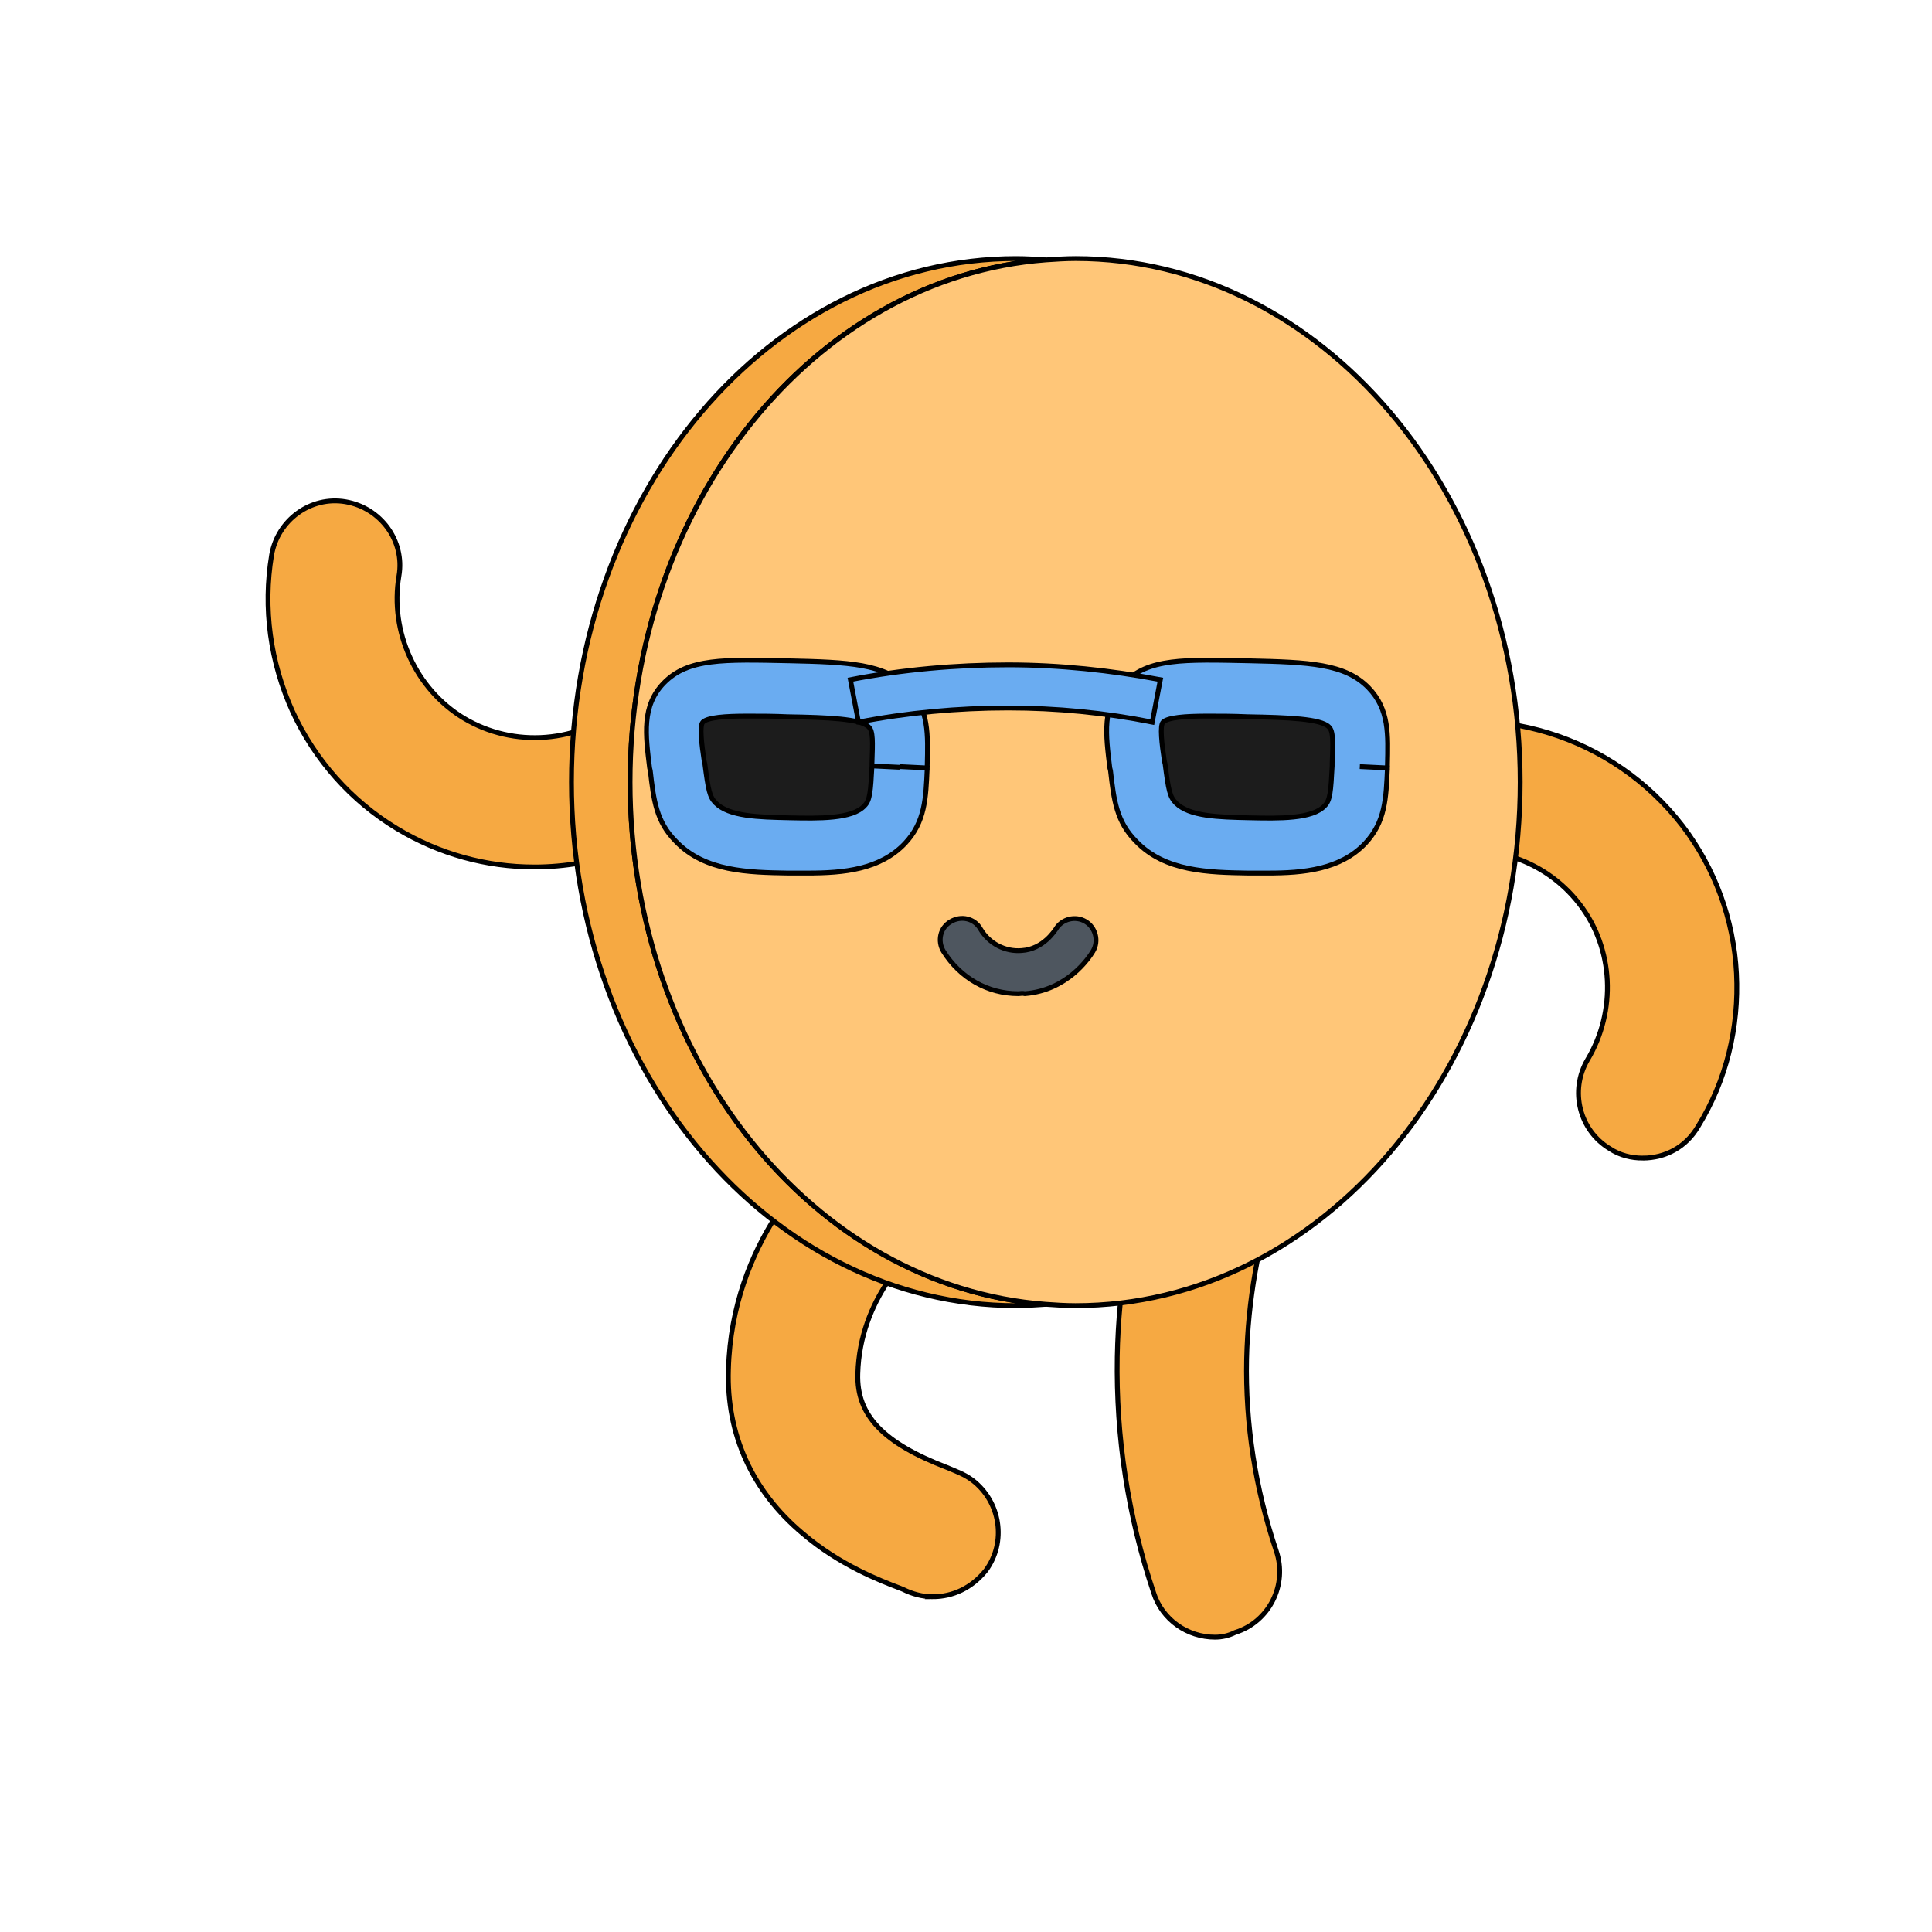 <svg width="400" height="400" xmlns="http://www.w3.org/2000/svg">
 <g>
  <title>background</title>
  
 </g>

 <style type="text/css">.st0{fill:#66ACD0;}
	.st1{display:none;fill:#66ACD0;}
	.st2{fill:#69615A;}
	.st3{fill:#363334;}
	.st4{fill:#322F30;}
	.st5{fill:#1C1C1C;}
	.st6{fill:#6AACF1;}
	.st7{fill:#E5E5E5;}
	.st8{fill:#9E9E9E;}
	.st9{fill:#5E5E5E;}
	.st10{fill:#C6C6C6;}
	.st11{fill:#4D4D4D;}
	.st12{fill:#BFBFBF;}
	.st13{fill:#999999;}
	.st14{fill:#CCCCCC;}
	.st15{fill:#666666;}
	.st16{fill:#C5701A;}
	.st17{fill:#D39B2A;}
	.st18{fill:#D18C23;}
	.st19{fill:#C26F1A;}
	.st20{fill:#D1992A;}
	.st21{fill:#F6A942;}
	.st22{fill:#FFC678;}
	.st23{fill:#4E565F;}
	.st24{fill:#FCAAAD;}
	.st25{fill:#757575;}
	.st26{fill:#FFFFFF;}
	.st27{fill:#595F67;}
	.st28{fill:#6E4F3A;}
	.st29{fill:#796353;}
	.st30{fill:#4F575F;}
	.st31{fill:#4C555F;}
	.st32{fill:#969696;}
	.st33{fill:#A3DEFE;}
	.st34{fill:#F0F0F0;}
	.st35{fill:#E0E0E0;}
	.st36{fill:#979797;}
	.st37{fill:#93735A;}
	.st38{fill:#9F8C7C;}
	.st39{fill:#423E38;}
       #arm1{
    animation : wave 2s ease-in-out infinite;
    transform-origin : center ;
    transform-box : fill-box
    }
    @keyframes wave{
    0%{
    transform : rotate(0deg)
    }
    50%{
    transform : rotate(40deg)
    }
    100%{
    transform : rotate(0deg)
    }
    }
    #moving{
    animation : swip 2s ease-in-out infinite
    }
    @keyframes swip{
    0%{
    transform : translateX(0px)
    }
    30%{
    transform : translateX(3px)
    }
    60%{
    transform : translateX(-3px)
    }
    90%{
    transform : translateX(3px)
    }
    100%{
    transform : translateX(0px)
    }
    }
    #explotion4 ,#explotion3{
    animation : explode 2s ease-in-out infinite;
    transform-origin : center ;
    transform-box : fill-box
    }
    @keyframes explode{
    0%,20%{
    transform : scale(0)
    }
    50%{
    transform : scale(.5);
    fill : #4D4D4D
    }
    
    100%{
    transform : scale(1)
    }
    }
    #leg1{
    animation : hit 2s ease-in-out infinite
    }
    @keyframes hit{
    0%{
    transform : translateY(0)
    }
    20%{
    transform : translateY(-8px)
    }
    40%{
    transform : translateY(0)
    }
    60%{
    transform : translateY(-8px)
    }
    80%{
    transform : translateY(0)
    }
    100%{
    transform : translateY(-8px)
    }
    }
    #moving2 ,#dot1 ,#dot2{
    animation : animate2 2s ease-in-out infinite;
    transform-origin : center ;
    transform-box : fill-box
    }
    @keyframes animate2{
    0%,20%{
    transform : rotate(0deg)
    
    }
    50%{
    transform : rotate(10deg)
    }
    100%{
    transform : rotate(0deg)
    }
    }
    #arm2{
    animation : wave2 2s ease-in-out infinite;
    transform-origin : center ;
    transform-box : fill-box
    }
    @keyframes wave2{
    0%,20%{
    transform : rotate(0)
    }
    50%{
    transform : rotate(-20deg)
    }
    100%{
    transform : rotate(0)
    }
    }
    #explotion-big{
    animation : exploding 2s ease-in-out infinite;
    transform-origin : center ;
    transform-box : fill-box
    }
    @keyframes exploding{
    0%{
    transform : scale(0)
    }
    50%{
    transform : scale(1)
    }
    80%{
    transform : scale(1.5)
    }
    100%{
    visibility : hidden
    }
    }
    #crown ,#glass{
    animation : fade 2s ease-in-out infinite;
    visibility : hidden
    }
    @keyframes fade{
    0%,50%{
    visibility: hidden
    }
    60%,100%{
    visibility : visible
    }
    }
    #arm3{
    animation : animate3 2s ease-in-out infinite;
    transform-origin : center ;
    transform-box : fill-box
    }
    @keyframes animate3{
    0%,20%{
    transform : rotate(0)
    }
    50%{
    transform : rotate(15deg)
    }
    100%{
    transform : rotate(0)
    }
    }
    #news-paper{
    animation : move 2s ease-in-out infinite;
    }
    @keyframes move{
    0%,20%{
    transform : translateY(0)
    }
    50%,70%{
    transform : translateY(-15px)
    }
    100%{
    transform : translateY(0)
    }
    }
    #star1 ,#star2 ,#star3{
    animation : hide 2s ease-in-out infinite;
     transform-origin : center ;
    transform-box : fill-box
    }
    @keyframes hide{
    0%{
    transform : scale(0)
    }
    100%{
    transform : scale(1)
    }
    }</style>
 <g>
  <title>Layer 1</title>
  <g stroke="null" id="char2">
   <path stroke="null" id="svg_47" d="m251.54,338.957c-5.58,0 -10.881,-3.488 -12.695,-9.207c-5.301,-15.764 -7.812,-32.226 -7.533,-48.827c0.279,-14.788 2.79,-29.296 7.533,-43.247c2.372,-6.975 9.905,-10.742 16.88,-8.51c6.975,2.372 10.742,9.905 8.51,16.88c-3.767,11.439 -5.859,23.297 -6.138,35.295c-0.279,13.532 1.814,26.925 6.138,39.759c2.372,6.975 -1.395,14.648 -8.51,16.88c-1.395,0.698 -2.79,0.977 -4.185,0.977z" class="st21"/>
   <path stroke="null" id="svg_48" d="m193.088,330.587c-2.093,0 -4.185,-0.558 -6.138,-1.535c-0.279,-0.14 -0.419,-0.14 -0.698,-0.279c-4.046,-1.535 -12.416,-4.743 -20.089,-11.3c-10.463,-8.789 -15.764,-20.507 -15.346,-33.9c0.698,-26.506 17.857,-42.689 23.158,-47.013c5.72,-4.743 14.09,-3.906 18.833,1.814c4.743,5.72 3.906,14.09 -1.814,18.833c-2.232,1.814 -12.974,11.579 -13.393,27.204c-0.279,8.649 5.301,14.369 18.415,19.391c1.953,0.837 3.627,1.395 5.301,2.651c5.859,4.464 7.115,12.834 2.79,18.694c-2.93,3.627 -6.836,5.441 -11.021,5.441zm-7.952,-2.651c0,0 0,0 0,0c0,0 0,0 0,0zm0,0c0,0 0,0 0,0c0,0 0,0 0,0z" class="st21"/>
   <path stroke="null" id="svg_49" d="m340.126,239.769c-2.372,0 -4.743,-0.558 -6.836,-1.953c-6.278,-3.767 -8.37,-11.997 -4.604,-18.415c5.999,-10.044 5.441,-23.018 -1.674,-32.226c-7.394,-9.626 -20.228,-13.532 -31.947,-9.626c-6.975,2.372 -14.648,-1.535 -16.88,-8.51c-2.372,-6.975 1.535,-14.648 8.51,-16.88c22.6,-7.533 47.292,0.14 61.661,18.833c6.696,8.789 10.602,19.391 11.16,30.552c0.558,11.16 -2.093,22.181 -7.952,31.668c-2.511,4.325 -6.836,6.557 -11.439,6.557z" class="st21"/>
   <path stroke="null" d="m110.64,179.502c-9.905,0 -19.67,-2.651 -28.459,-7.952c-9.486,-5.72 -17.02,-14.23 -21.623,-24.274c-4.604,-10.184 -6.138,-21.344 -4.325,-32.365c1.256,-7.254 8.091,-12.276 15.346,-11.021c7.254,1.256 12.276,8.091 11.021,15.346c-1.953,11.579 3.488,23.437 13.393,29.436c10.463,6.278 23.855,5.162 33.342,-2.651c5.72,-4.743 14.09,-3.906 18.833,1.674c4.743,5.72 3.906,14.09 -1.674,18.833c-10.323,8.51 -23.158,12.974 -35.853,12.974z" class="st21" id="arm1"/>
   <path stroke="null" id="svg_50" d="m130.45,161.925c0,-57.476 37.945,-104.49 86.075,-108.117c-1.953,-0.14 -4.046,-0.279 -6.138,-0.279c-50.919,0 -92.074,48.548 -92.074,108.396s41.294,108.396 92.074,108.396c2.093,0 4.046,-0.14 6.138,-0.279c-47.99,-3.627 -86.075,-50.64 -86.075,-108.117" class="st21"/>
   <path stroke="null" id="svg_51" d="m222.663,53.529c-2.093,0 -4.046,0.14 -6.138,0.279c-47.99,3.627 -86.075,50.64 -86.075,108.117c0,57.476 37.945,104.49 86.075,108.117c1.953,0.14 4.046,0.279 6.138,0.279c50.919,0 92.074,-48.548 92.074,-108.396c0,-59.848 -41.294,-108.396 -92.074,-108.396" class="st22"/>
   <g stroke="null" id="moving">
    <path stroke="null" id="svg_52" d="m210.805,205.729c-6.278,0 -11.997,-3.209 -15.485,-8.789c-1.256,-2.093 -0.698,-4.883 1.535,-6.138c2.093,-1.256 4.883,-0.698 6.138,1.535c1.814,3.069 5.162,4.743 8.51,4.464c4.604,-0.279 6.975,-4.325 7.115,-4.464c1.256,-2.093 4.046,-2.79 6.138,-1.535c2.093,1.256 2.79,4.046 1.535,6.138c-0.837,1.395 -5.301,8.091 -14.09,8.789c-0.558,-0.14 -0.977,0 -1.395,0z" class="st23"/>
    <path stroke="null" id="svg_53" d="m186.112,158.855c-0.279,5.58 -0.419,9.068 -3.069,11.858c-4.325,4.604 -12.276,4.464 -19.949,4.325c-7.394,-0.14 -14.788,-0.279 -19.252,-4.883c-2.651,-2.79 -3.069,-5.72 -3.767,-11.3c-0.837,-6.557 -1.535,-10.602 1.256,-13.393c3.209,-3.209 9.347,-3.209 21.763,-2.79c11.579,0.279 17.578,0.558 20.786,3.906c2.651,2.651 2.511,6.417 2.232,12.276" class="st5"/>
    <path stroke="null" id="svg_54" d="m167.279,180.758c-1.395,0 -2.79,0 -4.185,0c-8.091,-0.14 -17.159,-0.279 -23.158,-6.557c-4.046,-4.046 -4.604,-8.51 -5.301,-14.648l-0.14,-0.558c-0.837,-6.836 -1.674,-12.834 2.93,-17.578c5.022,-5.162 12.416,-4.883 25.948,-4.604c12.276,0.279 19.81,0.558 24.692,5.58c4.325,4.464 4.046,9.765 3.906,16.043l0,0.558l-5.72,-0.279l5.72,0.279c-0.279,6.278 -0.419,11.16 -4.604,15.625c-5.162,5.441 -12.695,6.138 -20.089,6.138zm-12.555,-32.505c-4.604,0 -8.231,0.279 -9.207,1.256c-0.698,0.698 -0.279,4.464 0.279,8.091l0.14,0.558c0.698,5.441 0.977,6.836 2.232,8.091c2.79,2.79 8.789,2.93 15.206,3.069c6.138,0.14 13.114,0.279 15.625,-2.511c1.116,-1.116 1.256,-2.93 1.535,-8.231l5.72,0.279l-5.72,-0.279l0,-0.558c0.14,-4.325 0.279,-6.696 -0.698,-7.533c-1.674,-1.674 -8.37,-1.953 -16.741,-2.093c-2.93,-0.14 -5.859,-0.14 -8.37,-0.14z" class="st6"/>
    <path stroke="null" id="svg_55" d="m281.394,158.855c-0.279,5.58 -0.419,9.068 -3.069,11.858c-4.325,4.604 -12.276,4.464 -19.949,4.325c-7.394,-0.14 -14.788,-0.279 -19.252,-4.883c-2.651,-2.79 -3.069,-5.72 -3.767,-11.3c-0.837,-6.557 -1.535,-10.602 1.256,-13.393c3.209,-3.209 9.347,-3.209 21.763,-2.79c11.579,0.279 17.578,0.558 20.786,3.906c2.651,2.651 2.511,6.417 2.232,12.276" class="st5"/>
    <path stroke="null" id="svg_56" d="m262.561,180.758c-1.395,0 -2.79,0 -4.185,0c-8.091,-0.14 -17.159,-0.279 -23.158,-6.557c-4.046,-4.046 -4.604,-8.51 -5.301,-14.648l-0.14,-0.558c-0.837,-6.836 -1.674,-12.834 2.93,-17.578c5.022,-5.162 12.416,-4.883 25.948,-4.604c12.276,0.279 19.81,0.558 24.692,5.58c4.325,4.464 4.046,9.765 3.906,16.043l0,0.558l-5.72,-0.279l5.72,0.279l-5.72,-0.279l5.72,0.279c-0.279,6.278 -0.419,11.16 -4.604,15.625c-5.162,5.441 -12.834,6.138 -20.089,6.138zm-12.555,-32.505c-4.604,0 -8.231,0.279 -9.207,1.256c-0.698,0.698 -0.279,4.464 0.279,8.091l0.14,0.558c0.698,5.441 0.977,6.836 2.232,8.091c2.79,2.79 8.789,2.93 15.206,3.069c6.138,0.14 13.114,0.279 15.625,-2.511c1.116,-1.116 1.256,-2.93 1.535,-8.231l0,0l0,-0.558c0.14,-4.325 0.279,-6.696 -0.698,-7.533c-1.674,-1.674 -8.37,-1.953 -16.741,-2.093c-3.069,-0.14 -5.859,-0.14 -8.37,-0.14z" class="st6"/>
    <path stroke="null" id="svg_57" d="m177.742,149.509l-1.674,-8.789c10.742,-2.093 21.763,-3.069 32.644,-3.069c10.602,0 21.205,1.116 31.528,3.069l-1.674,8.789c-9.765,-1.953 -19.81,-2.93 -29.854,-2.93c-10.463,0 -20.926,0.977 -30.97,2.93z" class="st6"/>
   </g>
  </g>
 </g>
</svg>
